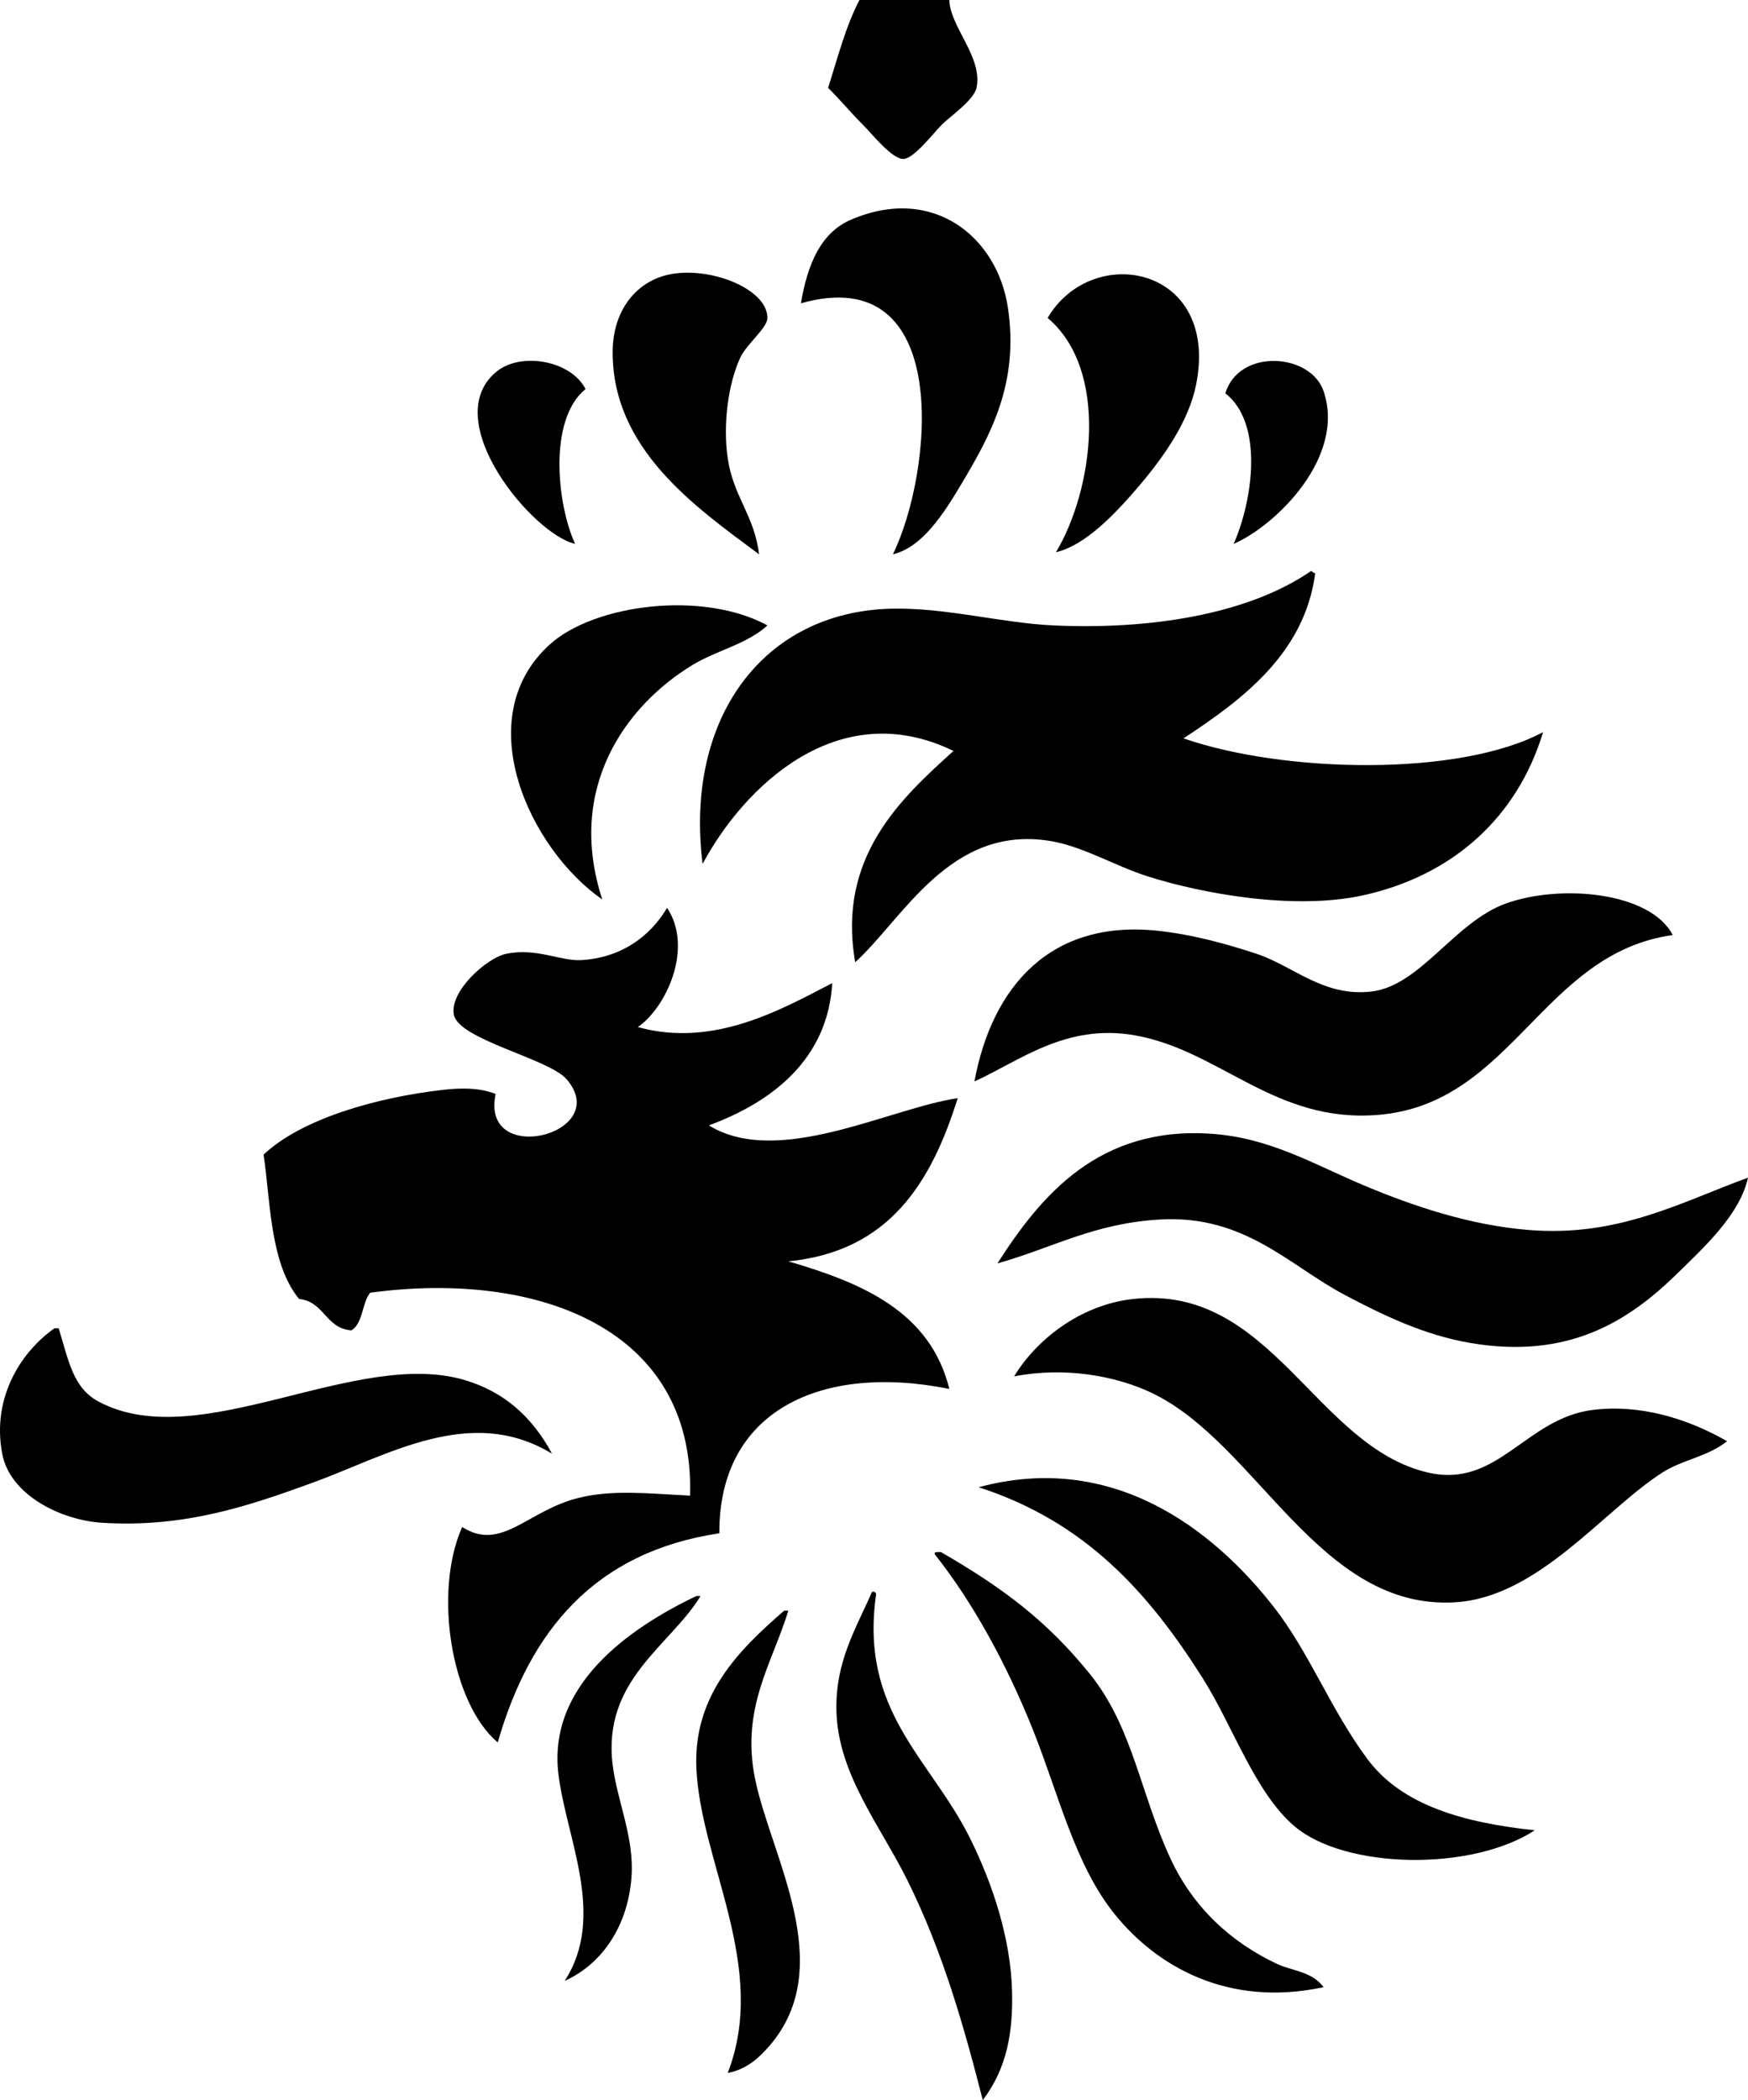 <?xml version="1.0" encoding="iso-8859-1"?>
<!-- Generator: Adobe Illustrator 19.2.0, SVG Export Plug-In . SVG Version: 6.00 Build 0)  -->
<svg version="1.1" xmlns="http://www.w3.org/2000/svg" xmlns:xlink="http://www.w3.org/1999/xlink" x="0px" y="0px"
	 viewBox="0 0 100.203 120.331" style="enable-background:new 0 0 100.203 120.331;" xml:space="preserve">
<g id="Koninklijke_x5F_Nederlandse_x5F_Voetbalbond">
	<path style="fill-rule:evenodd;clip-rule:evenodd;" d="M54.42,0c0.043,1.553,1.93,3.278,1.558,5.034
		c-0.152,0.722-1.607,1.702-2.037,2.158c-0.523,0.555-1.587,1.909-2.157,1.917c-0.649,0.01-1.788-1.426-2.277-1.917
		c-0.823-0.828-1.351-1.484-2.037-2.158c0.55-1.727,1.014-3.541,1.798-5.034C50.985,0,52.702,0,54.42,0z"/>
	<path style="fill-rule:evenodd;clip-rule:evenodd;" d="M51.184,31.761c2.29-4.672,3.501-16.867-5.273-14.382
		c0.387-2.295,1.165-4.061,2.877-4.794c4.725-2.023,8.383,1.017,8.988,5.034c0.651,4.319-0.977,7.279-2.637,10.067
		C54.084,29.459,52.874,31.352,51.184,31.761z"/>
	<path style="fill-rule:evenodd;clip-rule:evenodd;" d="M43.513,31.761c-3.625-2.699-8.498-6.051-8.39-11.746
		c0.036-1.89,1.02-3.619,2.876-4.195c2.303-0.713,5.99,0.62,5.993,2.397c0.001,0.572-1.197,1.497-1.558,2.277
		c-0.668,1.443-1.009,3.762-0.719,5.753C42.041,28.48,43.239,29.507,43.513,31.761z"/>
	<path style="fill-rule:evenodd;clip-rule:evenodd;" d="M60.532,31.641c2.146-3.578,3.071-10.442-0.479-13.423
		c2.571-4.366,9.883-2.974,8.51,3.835c-0.416,2.064-1.804,4.063-3.236,5.753C63.857,29.538,62.177,31.255,60.532,31.641z"/>
	<path style="fill-rule:evenodd;clip-rule:evenodd;" d="M33.566,22.292c-2.165,1.759-1.623,6.657-0.599,8.869
		c-2.393-0.526-7.848-7.016-4.554-9.828C29.832,20.121,32.732,20.656,33.566,22.292z"/>
	<path style="fill-rule:evenodd;clip-rule:evenodd;" d="M70.72,31.162c1.089-2.473,1.742-6.893-0.479-8.629
		c0.799-2.599,4.891-2.301,5.633-0.12C77.156,26.18,73.149,30.108,70.72,31.162z"/>
	<path style="fill-rule:evenodd;clip-rule:evenodd;" d="M75.394,32.839c-0.599,4.596-4.176,7.249-7.55,9.468
		c5.742,1.987,15.791,2.218,20.614-0.359c-1.481,4.877-5.154,8.208-10.308,9.349c-3.989,0.882-9.299-0.112-12.345-1.079
		c-1.917-0.608-3.724-1.731-5.633-2.037c-5.725-0.919-8.398,4.454-11.147,6.951c-1.055-6.017,2.608-9.371,5.633-12.105
		c-6.62-3.216-12.011,2.052-14.382,6.472c-1.042-8.354,3.477-14.432,10.787-14.622c3.127-0.082,6.319,0.821,9.348,0.959
		c5.372,0.244,11.042-0.576,14.742-3.116C75.251,32.742,75.274,32.84,75.394,32.839z"/>
	<path style="fill-rule:evenodd;clip-rule:evenodd;" d="M43.993,35.836c-1.185,1.081-2.896,1.413-4.314,2.277
		c-3.76,2.288-7.251,6.989-5.154,13.423c-4.179-2.898-7.678-10.41-2.996-14.622C34.085,34.615,40.298,33.82,43.993,35.836z"/>
	<path style="fill-rule:evenodd;clip-rule:evenodd;" d="M95.889,53.574c-7.512,1.058-9.179,9.683-16.899,10.307
		c-5.911,0.479-9.032-3.681-13.902-4.554c-3.98-0.713-6.637,1.464-9.229,2.637c1.012-5.475,4.398-9.304,10.547-8.629
		c1.96,0.215,3.894,0.741,5.633,1.318c2.113,0.702,3.832,2.486,6.592,2.157c2.784-0.332,4.751-3.972,7.671-5.034
		C89.43,50.638,94.594,51.093,95.889,53.574z"/>
	<path style="fill-rule:evenodd;clip-rule:evenodd;" d="M38.24,52.016c1.543,2.334-0.08,5.746-1.678,6.832
		c4.38,1.214,8.273-1.039,11.146-2.517c-0.256,4.345-3.419,6.803-7.071,8.15c3.972,2.451,10.396-1.001,14.263-1.558
		c-1.514,4.838-3.924,8.78-9.708,9.348c4.267,1.246,8.134,2.893,9.229,7.311c-7.32-1.476-13.223,1.225-13.184,8.27
		c-7.157,1.073-10.865,5.594-12.705,11.985c-2.648-2.232-3.714-8.577-2.038-12.345c2.26,1.451,3.748-0.961,6.712-1.678
		c1.954-0.473,3.98-0.235,6.352-0.12c0.279-9.634-8.824-12.913-18.337-11.625c-0.483,0.595-0.402,1.755-1.079,2.157
		c-1.485-0.112-1.544-1.651-2.996-1.798c-1.701-2.06-1.644-5.757-2.038-8.27c2.164-2.046,6.456-3.279,10.307-3.715
		c0.991-0.112,2.08-0.132,2.997,0.24c-0.898,4.232,6.76,2.306,4.075-0.839c-1.016-1.19-6.214-2.273-6.472-3.716
		c-0.24-1.342,1.884-3.242,2.996-3.476c1.732-0.364,3.129,0.43,4.315,0.359C35.568,54.878,37.243,53.698,38.24,52.016z"/>
	<path style="fill-rule:evenodd;clip-rule:evenodd;" d="M100.203,67.476c-0.46,2.075-2.387,3.868-4.075,5.513
		c-2.793,2.724-6.23,4.921-11.865,3.955c-2.673-0.458-5.063-1.633-7.19-2.756c-3.153-1.665-5.707-4.582-10.548-4.315
		c-3.799,0.209-6.141,1.612-9.348,2.517c2.502-3.911,5.812-7.855,12.225-7.431c3.407,0.226,5.889,1.749,8.869,2.997
		c2.749,1.151,5.992,2.245,9.349,2.517C92.759,70.889,96.265,68.921,100.203,67.476z"/>
	<path style="fill-rule:evenodd;clip-rule:evenodd;" d="M99.005,82.578c-1.167,0.915-2.542,1.044-3.716,1.797
		c-3.396,2.181-7.098,7.136-11.865,7.431c-7.8,0.482-11.346-9.096-17.378-11.985c-2.096-1.004-5.031-1.519-7.911-0.959
		c1.204-2.002,3.702-4.092,6.832-4.435c7.908-0.865,10.44,8.458,16.899,9.948c4.003,0.923,5.597-3.129,9.468-3.595
		C94,80.459,96.688,81.25,99.005,82.578z"/>
	<path style="fill-rule:evenodd;clip-rule:evenodd;" d="M3.123,76.106c0.08,0,0.16,0,0.24,0c0.562,1.809,0.805,3.403,2.277,4.195
		c5.787,3.111,14.812-3.146,21.094-1.199c2.062,0.639,3.704,1.952,4.914,4.195c-4.675-2.864-9.481,0.122-13.783,1.678
		c-3.538,1.28-7.22,2.566-11.985,2.277c-2.406-0.146-5.306-1.597-5.753-3.955C-0.504,79.967,1.329,77.357,3.123,76.106z"/>
	<path style="fill-rule:evenodd;clip-rule:evenodd;" d="M87.979,104.87c-3.617,2.363-10.878,2.241-13.783-0.239
		c-2.268-1.936-3.521-5.747-5.273-8.51c-3.083-4.862-6.7-8.932-12.824-10.906c7.65-2.067,13.396,2.365,16.899,6.832
		c2.067,2.636,3.273,5.902,5.394,8.749C80.37,103.455,83.928,104.438,87.979,104.87z"/>
	<path style="fill-rule:evenodd;clip-rule:evenodd;" d="M53.581,89.05c-0.023-0.102,0.047-0.113,0.12-0.12c0.079,0,0.159,0,0.239,0
		c3.624,2.093,6.087,3.969,8.51,6.951c2.501,3.079,2.912,6.908,4.674,10.667c1.273,2.716,3.409,4.733,6.112,5.993
		c0.817,0.38,1.983,0.42,2.637,1.318c-5.501,1.182-9.582-1.208-11.985-4.195c-2.277-2.831-3.193-6.841-4.674-10.547
		C57.699,95.325,55.748,91.78,53.581,89.05z"/>
	<path style="fill-rule:evenodd;clip-rule:evenodd;" d="M49.986,91.207c0.14-0.019,0.213,0.026,0.239,0.12
		c-0.977,6.763,3.12,9.432,5.393,14.022c1.302,2.629,2.324,5.75,2.397,8.75c0.055,2.264-0.257,4.365-1.678,6.232
		c-1.087-4.252-2.29-8.495-4.315-12.584c-1.545-3.12-3.986-6.091-4.074-9.708C47.878,95.191,49.07,93.322,49.986,91.207z"/>
	<path style="fill-rule:evenodd;clip-rule:evenodd;" d="M40.158,91.447c-1.707,2.834-5.659,4.802-5.034,9.708
		c0.263,2.06,1.232,4.116,1.079,6.352c-0.19,2.781-1.642,5.007-3.835,5.993c2.417-3.714,0.077-8.197-0.359-11.865
		c-0.605-5.074,4.034-8.34,7.91-10.188C39.998,91.447,40.078,91.447,40.158,91.447z"/>
	<path style="fill-rule:evenodd;clip-rule:evenodd;" d="M45.192,92.286c-0.915,2.99-2.721,5.566-1.918,9.588
		c0.889,4.449,4.798,10.748,0.839,15.341c-0.581,0.674-1.311,1.359-2.397,1.558c2.36-6.08-1.584-12.111-1.798-17.498
		c-0.166-4.162,2.441-6.739,5.034-8.989C45.031,92.286,45.112,92.286,45.192,92.286z"/>
</g>
<g id="Layer_1">
</g>
</svg>
